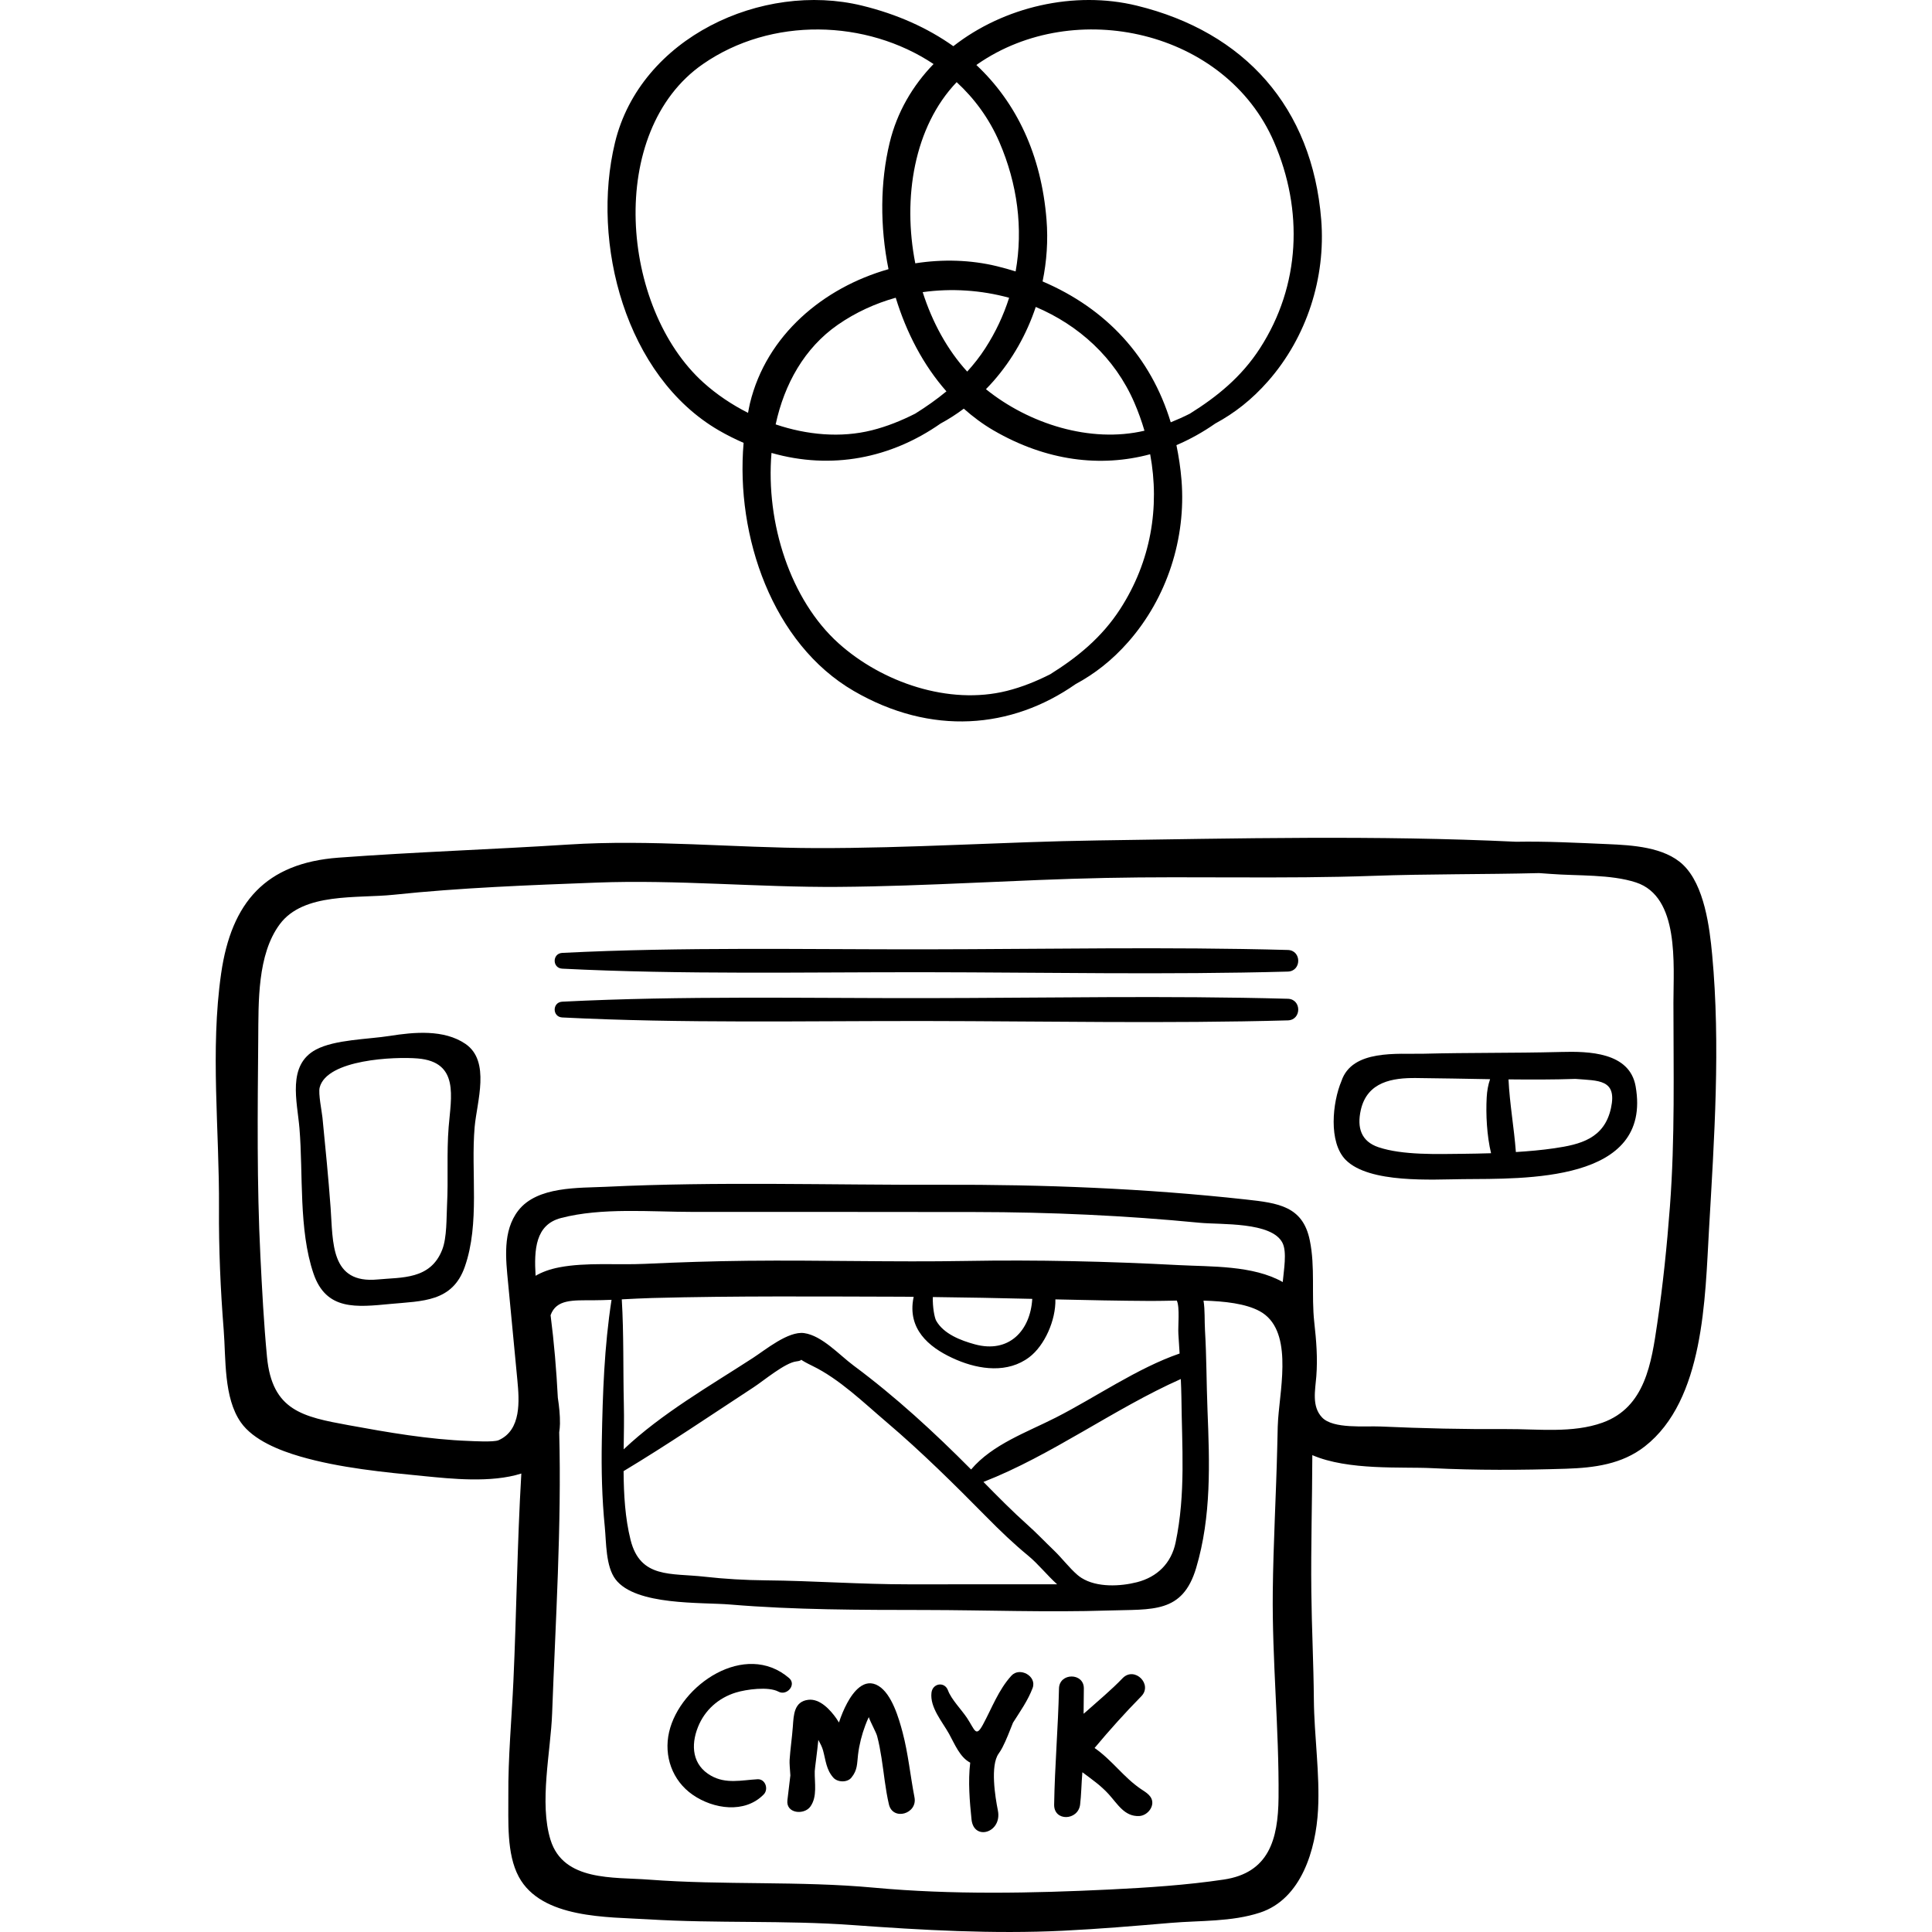 <?xml version="1.0" encoding="iso-8859-1"?>
<!-- Generator: Adobe Illustrator 19.0.0, SVG Export Plug-In . SVG Version: 6.00 Build 0)  -->
<svg version="1.1" id="Capa_1" xmlns="http://www.w3.org/2000/svg" xmlns:xlink="http://www.w3.org/1999/xlink" x="0px" y="0px"
	 viewBox="0 0 512 512" style="enable-background:new 0 0 512 512;" xml:space="preserve">
<g>
	<g>
		<path d="M350.135,58.205C347.752,28.473,329.866,8.47,301.25,1.493c-16.487-4.02-35.197,0.251-48.604,10.749
			c-6.844-4.862-14.949-8.494-24.193-10.749c-26.5-6.461-58.752,8.487-65.477,36.304c-6.434,26.611,2.805,61.898,27.5,76.249
			c2.189,1.272,4.388,2.355,6.588,3.318c-2.143,24.738,7.631,53.218,29.189,65.746c20.527,11.929,41.807,10.072,58.787-1.806
			c5.033-2.714,9.665-6.288,14.012-11.242c10.238-11.666,15.294-27.407,14.063-42.792c-0.259-3.224-0.734-6.312-1.351-9.303
			c3.568-1.52,7.014-3.431,10.297-5.728c5.033-2.714,9.664-6.288,14.011-11.242C346.311,89.331,351.368,73.59,350.135,58.205z
			 M253.525,21.771c4.711,4.338,8.615,9.634,11.307,15.856c4.805,11.109,6.348,22.948,4.319,34.302
			c-1.605-0.499-3.241-0.962-4.921-1.372c-7.014-1.71-14.429-1.907-21.67-0.775C239.146,52.46,242.239,33.593,253.525,21.771z
			 M244.523,77.422c7.645-1.067,15.495-0.538,22.905,1.488c-1.469,4.622-3.562,9.116-6.325,13.393
			c-1.458,2.259-3.07,4.288-4.784,6.171C251.074,92.748,247.077,85.421,244.523,77.422z M250.813,103.713
			c-2.612,2.16-5.385,4.103-8.273,5.907c-3.686,1.866-7.507,3.41-11.488,4.407c-8.27,2.071-17.205,1.242-25.496-1.558
			c2.311-10.716,7.652-20.277,16.475-26.403c4.724-3.279,9.926-5.649,15.347-7.165C240.197,88.117,244.658,96.737,250.813,103.713z
			 M263.275,100.998c5.039-5.74,8.815-12.47,11.211-19.656c11.328,4.803,20.948,13.387,26.122,25.349
			c1.061,2.452,1.948,4.941,2.688,7.451c-14.37,3.365-30.656-1.831-42.011-11.004C261.954,102.452,262.619,101.745,263.275,100.998z
			 M198.238,109.41c-4.323-2.183-8.327-4.886-11.772-7.981c-22.098-19.854-25.84-66.635-0.211-84.427
			c18.164-12.61,43.356-11.887,61.146-0.032c-5.526,5.711-9.667,12.717-11.628,20.828c-2.526,10.442-2.6,22.212-0.311,33.537
			c-17.28,4.897-32.354,17.506-36.711,35.528C198.549,107.696,198.41,108.561,198.238,109.41z M296.88,161.368
			c-4.911,7.606-11.41,12.847-18.562,17.317c-3.686,1.866-7.508,3.411-11.489,4.407c-15.374,3.85-33.067-2.253-44.586-12.6
			c-12.738-11.444-19.359-31.831-17.789-50.461c15.95,4.557,31.668,1.402,44.81-7.791c2.12-1.144,4.165-2.451,6.152-3.939
			c2.424,2.151,5.027,4.1,7.858,5.745c14.031,8.154,28.412,9.859,41.531,6.334C307.414,134.423,304.979,148.825,296.88,161.368z
			 M333.9,92.304c-4.91,7.606-11.409,12.846-18.562,17.316c-1.663,0.842-3.36,1.607-5.082,2.298
			c-5.276-17.379-17.083-30.131-33.961-37.334c1.108-5.372,1.482-10.896,1.042-16.377c-1.369-17.088-7.883-30.941-18.587-40.976
			c0.103-0.074,0.199-0.157,0.303-0.229c25.792-17.905,65.779-8.961,78.575,20.626C345.43,55.664,344.67,75.628,333.9,92.304z"/>
	</g>
</g>
<g>
	<g>
		<path d="M453.74,253.005c-0.67-7.173-2.04-18.429-7.731-23.848c-4.936-4.699-13.487-5.181-19.934-5.456
			c-8.1-0.345-16.208-0.776-24.31-0.629c-36.823-1.758-74.102-0.882-110.809-0.35c-24.942,0.362-49.786,2.1-74.765,2.031
			c-21.873-0.06-43.735-2.34-65.608-0.936c-20.309,1.304-40.611,1.966-60.899,3.474c-19.249,1.43-28.367,11.814-31.08,30.701
			c-2.936,20.446-0.435,41.555-0.571,62.116c-0.071,10.751,0.397,21.619,1.25,32.335c0.605,7.611-0.049,17.945,4.543,24.501
			c3.333,4.756,10.372,7.485,15.738,9.043c10.484,3.044,22.197,4.168,33.062,5.224c6.71,0.652,17.54,1.847,25.528-0.71
			c-0.005,0.108-0.005,0.215-0.012,0.323c-1.072,18.171-1.252,36.45-2.082,54.651c-0.458,10.048-1.422,20.29-1.345,30.349
			c0.052,6.734-0.527,15.428,2.77,21.546c6.028,11.185,23.654,10.616,34.393,11.278c17.982,1.108,36.094,0.207,54.03,1.511
			c18.445,1.341,37.299,2.411,55.799,1.505c9.59-0.469,18.984-1.263,28.544-2.077c7.815-0.666,16.116-0.24,23.687-2.731
			c10.967-3.608,14.788-16.741,15.355-27.197c0.517-9.54-1.023-19.628-1.104-29.243c-0.079-9.541-0.57-19.087-0.674-28.637
			c-0.132-11.967,0.233-24.087,0.264-36.152c9.51,4.117,23.785,3.054,31.608,3.445c11.745,0.588,23.9,0.536,35.658,0.155
			c7.449-0.242,14.782-1.183,20.835-5.906c15.767-12.303,15.973-39.329,17.025-57.512
			C454.294,301.773,455.983,277.038,453.74,253.005z M338.828,476.413c-0.103,11.143-2.618,19.906-14.498,21.687
			c-9.826,1.473-20.326,2.157-30.24,2.639c-20.55,0.998-41.896,1.421-62.41-0.479c-19.868-1.84-39.889-0.626-59.802-2.145
			c-9.253-0.706-22.54,0.527-25.977-10.506c-3.062-9.83,0.048-23.442,0.418-33.544c0.893-24.444,2.532-49.656,1.878-74.478
			c0.108-0.734,0.186-1.495,0.196-2.313c0.032-2.272-0.212-4.564-0.563-6.864c-0.377-7.347-0.992-14.646-1.92-21.868
			c1.528-4.26,5.874-3.938,11.356-3.959c1.603-0.006,3.201-0.057,4.796-0.121c-1.923,12.447-2.343,24.667-2.577,37.396
			c-0.139,7.633,0.037,15.191,0.79,22.793c0.404,4.088,0.221,10.455,2.859,13.907c5.345,6.992,22.725,6.014,30.379,6.658
			c17.039,1.433,34.506,1.43,51.611,1.45c16.174,0.019,32.478,0.656,48.639,0.134c11.648-0.376,19.62,0.864,23.233-11.295
			c4.064-13.671,3.562-27.799,3-41.842c-0.282-7.065-0.24-14.03-0.663-21.097c-0.156-2.619,0.021-5.32-0.389-7.887
			c5.598,0.156,11.174,0.785,14.868,2.788c8.819,4.78,5.585,19.504,4.905,28.568c-0.053,0.709-0.091,1.384-0.106,2.016
			c-0.042,1.779-0.084,3.557-0.126,5.336c-0.303,12.825-1.049,25.576-1.187,38.393C337.101,440.005,338.994,458.268,338.828,476.413
			z M253.501,360.373c6.136,2.618,13.595,3.592,19.266-0.701c4.079-3.088,7.049-9.816,6.924-15.321
			c8.438,0.195,16.878,0.374,25.332,0.415c1.968,0.009,4.316-0.056,6.841-0.1c0.848,1.745,0.279,6.873,0.421,8.873
			c0.122,1.73,0.22,3.442,0.325,5.158c-11.221,3.868-22.187,11.559-32.768,16.954c-7.678,3.916-16.818,7.085-22.489,13.779
			c-9.796-9.877-19.966-19.242-31.184-27.574c-3.721-2.764-8.322-7.905-13.055-8.568c-4.208-0.59-10.227,4.408-13.57,6.576
			c-11.477,7.447-24.188,14.705-34.262,24.224c0.052-4.055,0.136-8.072,0.045-11.928c-0.216-9.169,0.007-18.622-0.547-27.819
			c2.692-0.133,5.383-0.285,8.087-0.357c22.152-0.586,44.289-0.391,66.465-0.342c0.934,0.002,1.866,0.026,2.799,0.031
			c-0.134,0.655-0.227,1.268-0.276,1.78C241.136,353.215,247.15,357.664,253.501,360.373z M247.208,343.729
			c8.793,0.098,17.575,0.274,26.353,0.485c-0.5,8.391-6.142,14.51-15.194,12.054c-3.757-1.019-8.292-2.763-10.266-6.261
			C247.651,349.206,247.122,346.362,247.208,343.729z M279.282,410.851c-2.347-2.249-4.585-4.617-7.012-6.783
			c-3.94-3.516-7.874-7.502-11.645-11.34c18.069-7.045,34.594-19.394,52.302-27.27c0.059,1.604,0.142,3.202,0.157,4.82
			c0.131,13.057,1.18,25.56-1.538,38.517c-1.15,5.483-4.859,9.129-10.232,10.506c-4.36,1.117-10.631,1.461-14.73-1.15
			c-0.381-0.243-0.743-0.511-1.084-0.807C283.314,415.444,281.409,412.889,279.282,410.851z M280.151,419.855
			c-13.149,0.007-26.298-0.003-39.447,0.007c-12.605,0.009-25.149-0.936-37.745-1.054c-5.51-0.052-10.851-0.359-16.331-0.974
			c-8.8-0.988-16.945,0.543-19.519-9.738c-1.447-5.782-1.807-11.995-1.852-18.233c11.699-7.035,23.061-14.762,34.498-22.246
			c2.661-1.741,8.283-6.471,11.263-6.825c0.923-0.11,1.245-0.289,1.309-0.449c0.4,0.291,1.253,0.798,2.98,1.638
			c7.189,3.494,13.575,9.742,19.655,14.908c9.277,7.883,17.977,16.514,26.51,25.157c3.579,3.626,7.087,7.002,11.009,10.227
			C275.132,414.452,277.485,417.457,280.151,419.855z M339.94,339.759c-7.877-4.482-19.111-4.043-27.591-4.494
			c-18.606-0.989-37.651-1.43-56.268-1.1c-19.312,0.341-38.637-0.251-57.943-0.047c-9.03,0.095-18.235,0.395-27.261,0.817
			c-7.242,0.338-15.549-0.44-22.644,0.921c-2.6,0.499-4.637,1.275-6.296,2.241c-0.422-6.983-0.04-13.528,6.707-15.301
			c10.814-2.841,23.826-1.625,34.916-1.628c24.974-0.007,49.879,0.002,74.866,0.034c19.917,0.025,39.721,0.92,59.525,2.847
			c5.553,0.54,19.116-0.32,21.934,5.354C341.099,331.847,340.207,336.646,339.94,339.759z M442.546,319.751
			c-0.787,10.411-1.823,20.591-3.351,30.94c-1.542,10.441-3.174,22.254-14.512,26.326c-7.975,2.865-17.155,1.652-25.495,1.704
			c-11.161,0.07-22.178-0.186-33.315-0.684c-4.145-0.186-12.553,0.705-15.5-2.386c-2.815-2.953-1.812-7.263-1.533-10.918
			c0.372-4.874,0-9.433-0.54-14.285c-0.802-7.209,0.281-14.7-1.194-21.758c-1.84-9.055-8.387-9.872-16.915-10.812
			c-26.828-2.957-53.661-3.993-80.661-3.905c-29.673,0.097-59.294-0.893-88.955,0.539c-7.189,0.347-18.169-0.188-23.206,6.272
			c-4.253,5.455-3.313,12.965-2.703,19.351c0.814,8.527,1.627,17.054,2.44,25.581c0.525,5.499,1.096,13.264-4.972,15.95
			c-1.298,0.574-6.967,0.232-7.885,0.198c-10.681-0.392-21.419-2.262-31.908-4.184c-12.065-2.212-20.226-3.841-21.581-18.064
			c-0.848-8.884-1.304-17.772-1.75-26.684c-0.957-19.134-0.738-38.572-0.571-57.737c0.083-9.548-0.288-22.202,5.704-30.266
			c6.315-8.496,20.505-6.792,30.188-7.813c17.75-1.871,35.987-2.548,53.839-3.224c21.305-0.806,42.687,1.29,63.992,1.14
			c23.658-0.167,47.192-1.891,70.821-2.375c23.575-0.483,47.2,0.296,70.763-0.547c14.65-0.524,29.423-0.365,44.138-0.733
			c1.031,0.074,2.062,0.139,3.092,0.219c7.051,0.547,15.896,0.062,22.588,2.261c11.551,3.797,9.915,21.645,9.914,31.843
			C443.476,283.792,443.914,301.656,442.546,319.751z"/>
	</g>
</g>
<g>
	<g>
		<path d="M209.107,444.698c-11.616-9.963-28.927,1.797-31.791,14.323c-1.453,6.352,0.847,12.861,6.25,16.611
			c5.487,3.807,13.823,5.054,18.832-0.094c1.352-1.389,0.437-4.141-1.665-4.019c-4.276,0.248-8.341,1.307-12.31-0.941
			c-4.935-2.795-5.416-7.979-3.453-12.896c1.791-4.487,5.428-7.725,10.058-9.143c2.719-0.833,8.615-1.666,11.29-0.226
			C208.519,449.497,211.172,446.469,209.107,444.698z"/>
	</g>
</g>
<g>
	<g>
		<path d="M242.347,476.308c-1.107-5.707-1.66-11.577-3.148-17.205c-0.979-3.702-2.843-10.167-6.386-12.322
			c-3.775-2.295-6.698,1.579-8.304,4.547c-0.882,1.63-1.593,3.373-2.179,5.151c-0.213-0.362-0.436-0.72-0.683-1.07
			c-1.602-2.269-4.337-5.294-7.412-4.946c-3.833,0.434-3.904,4.054-4.12,7.061c-0.213,2.97-0.671,5.922-0.863,8.896
			c-0.058,0.9,0.099,2.467,0.204,4.074c-0.258,2.197-0.522,4.393-0.786,6.586c-0.429,3.557,4.461,3.988,6.106,1.654
			c1.87-2.65,1.065-6.25,1.139-9.34c0.016-0.693,0.62-4.885,0.956-8.314c0.478,0.918,0.986,1.857,1.236,2.765
			c0.735,2.666,0.828,5.097,2.726,7.242c1.128,1.274,3.691,1.364,4.798,0c1.654-2.036,1.465-3.653,1.762-6.116
			c0.316-2.609,0.993-5.277,1.92-7.734c0.269-0.745,0.58-1.47,0.922-2.179c0.526,1.515,1.931,3.972,2.217,5.037
			c0.507,1.891,0.848,3.822,1.155,5.754c0.654,4.111,1.012,8.268,1.963,12.327C236.609,482.612,243.202,480.708,242.347,476.308z"/>
	</g>
</g>
<g>
	<g>
		<path d="M268.037,444.07c-3.451,3.794-5.161,8.571-7.552,12.981c-1.887,3.477-2.12,1.418-4.178-1.717
			c-1.453-2.214-4.18-4.933-5.074-7.353c-0.899-2.44-4.088-1.909-4.382,0.593c-0.461,3.924,2.877,7.694,4.678,10.943
			c1.423,2.565,2.826,6.179,5.588,7.603c-0.603,4.964-0.137,10.365,0.347,15.054c0.598,5.795,8.168,3.513,6.983-2.389
			c-0.716-3.565-2.058-11.897,0.201-15.056c0.378-0.528,0.718-1.088,1.014-1.659c1.088-2.108,1.905-4.342,2.794-6.542
			c1.9-2.994,3.968-5.905,5.198-9.188C274.837,444.175,270.22,441.67,268.037,444.07z"/>
	</g>
</g>
<g>
	<g>
		<path d="M304.889,476.192c-0.509-0.74-1.269-1.249-2.029-1.747c-0.174-0.114-0.348-0.227-0.519-0.343
			c-4.53-3.058-7.635-7.656-12.268-10.867c3.912-4.684,8.175-9.429,12.359-13.678c3.132-3.151-1.715-8-4.875-4.875
			c-3.043,3.181-6.439,5.973-9.714,8.907c-0.216,0.194-0.454,0.385-0.68,0.577c0.033-2.223,0.047-4.452,0.068-6.695
			c0.038-4.244-6.497-4.239-6.588,0c-0.22,10.268-1.118,20.505-1.285,30.766c-0.074,4.548,6.354,4.266,6.882,0
			c0.311-2.515,0.345-5.597,0.601-8.573c2.393,1.794,4.862,3.49,6.975,5.818c2.378,2.621,4.214,5.996,8.111,5.786
			C304.245,481.143,306.364,478.333,304.889,476.192z"/>
	</g>
</g>
<g>
	<g>
		<path d="M123.328,276.626c-5.697-3.871-13.615-3.114-20.045-2.098c-5.735,0.906-14.509,0.947-19.535,3.617
			c-7.728,4.107-4.983,13.745-4.389,20.858c1.01,12.098-0.242,26.881,3.724,38.512c3.37,9.884,11.425,8.891,20.384,8.044
			c8.442-0.798,16.419-0.47,19.702-9.827c4.054-11.557,1.579-25.113,2.615-37.047C126.363,292.011,130.081,281.218,123.328,276.626z
			 M118.896,298.685c-0.55,6.875-0.067,13.734-0.424,20.618c-0.178,3.422-0.012,8.601-1.265,11.842
			c-3.106,8.029-10.765,7.318-17.125,7.928c-12.562,1.205-11.803-9.796-12.469-19.013c-0.576-7.966-1.377-15.91-2.157-23.868
			c-0.161-1.644-1.15-6.396-0.739-7.998c1.912-7.448,19.862-8.203,25.996-7.688C121.78,281.438,119.537,290.698,118.896,298.685z"/>
	</g>
</g>
<g>
	<g>
		<path d="M433.459,287.894c-1.6-9.097-12.494-9.307-19.754-9.114c-0.202,0.005-0.404,0.01-0.605,0.015
			c-11.949,0.302-23.899,0.148-35.853,0.453c-6.795,0.173-18.921-1.245-21.752,7.249c-2.387,5.642-3.498,16.243,1.151,20.907
			c6.245,6.265,23.026,5.156,30.971,5.08C403.917,312.328,437.959,313.488,433.459,287.894z M387.616,305.773
			c-6.632,0.063-15.903,0.403-22.298-1.746c-4.598-1.545-5.742-5.158-4.7-9.83c1.701-7.62,8.578-8.558,14.612-8.509
			c6.509,0.053,13.079,0.206,19.657,0.31c-0.523,1.495-0.804,3.116-0.897,4.807c-0.253,4.536,0.045,10.19,1.156,14.811
			C392.604,305.695,390.077,305.75,387.616,305.773z M426.935,293.618c-1.762,8.169-8.202,9.683-15.024,10.684
			c-3.302,0.484-6.736,0.783-10.188,1.001c-0.481-6.449-1.653-12.828-1.953-19.255c5.921,0.063,11.839,0.071,17.721-0.124
			c0.04,0.003,0.079,0.004,0.12,0.007C423.571,286.418,428.585,285.973,426.935,293.618z"/>
	</g>
</g>
<g>
	<g>
		<path d="M341.282,251.753c-32.001-0.877-64.121-0.213-96.135-0.171c-32.005,0.042-64.163-0.663-96.135,0.944
			c-2.688,0.135-2.693,4.046,0,4.181c31.974,1.607,64.129,0.903,96.135,0.944c32.014,0.042,64.134,0.706,96.135-0.171
			C344.965,257.379,344.972,251.854,341.282,251.753z"/>
	</g>
</g>
<g>
	<g>
		<path d="M341.282,264.684c-32.001-0.877-64.121-0.213-96.135-0.171c-32.005,0.042-64.163-0.663-96.135,0.944
			c-2.688,0.135-2.693,4.046,0,4.181c31.974,1.607,64.129,0.903,96.135,0.944c32.014,0.042,64.134,0.706,96.135-0.171
			C344.965,270.31,344.972,264.784,341.282,264.684z"/>
	</g>
</g>
<g>
</g>
<g>
</g>
<g>
</g>
<g>
</g>
<g>
</g>
<g>
</g>
<g>
</g>
<g>
</g>
<g>
</g>
<g>
</g>
<g>
</g>
<g>
</g>
<g>
</g>
<g>
</g>
<g>
</g>
</svg>
